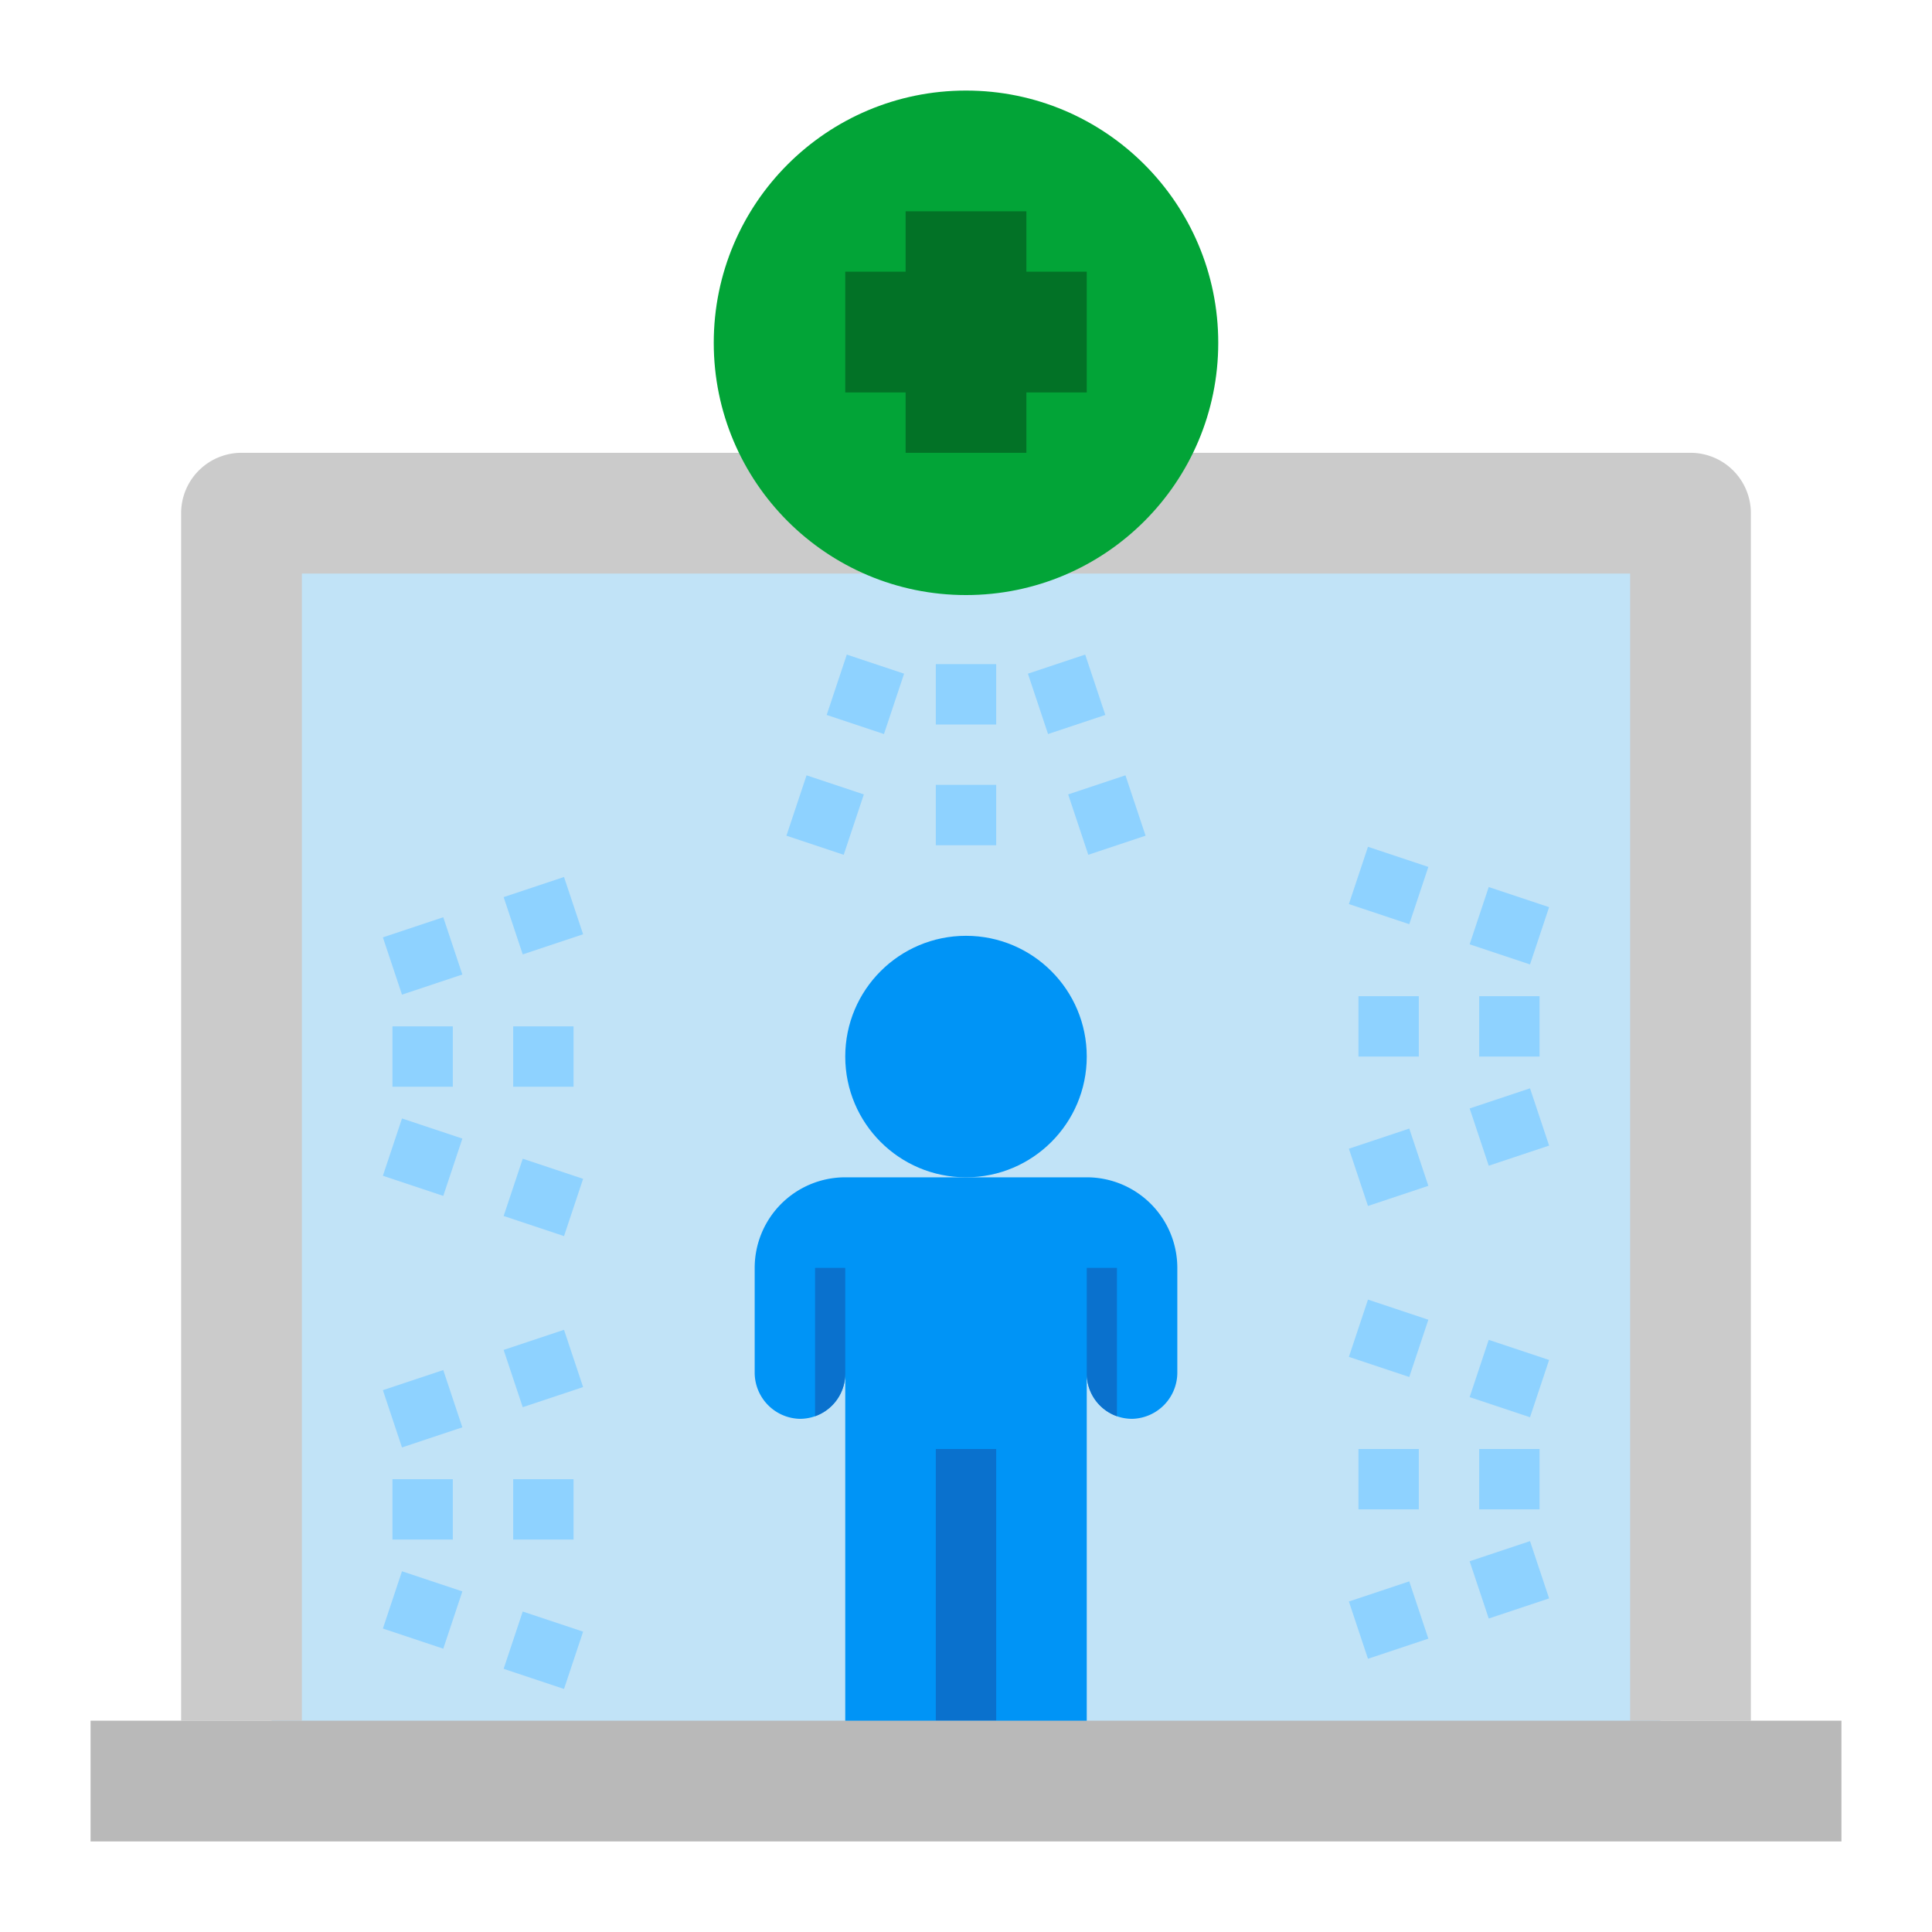 <?xml version="1.0" ?><svg viewBox="0 0 512 512" xmlns="http://www.w3.org/2000/svg"><g id="flat"><rect height="320" style="fill:#c1e3f7" width="368" x="72" y="144"/><path d="M288,312H224a24,24,0,0,0-24,24v27.6A12.262,12.262,0,0,0,211.775,376,12,12,0,0,0,224,364V464h64V364a12,12,0,0,0,12.225,12A12.262,12.262,0,0,0,312,363.6V336A24,24,0,0,0,288,312Z" style="fill:#0094f6"/><circle cx="256" cy="280" r="32" style="fill:#0094f6"/><path d="M224,336v28a11.985,11.985,0,0,1-8,11.31V336Z" style="fill:#0a71cd"/><path d="M296,336v39.31A11.985,11.985,0,0,1,288,364V336Z" style="fill:#0a71cd"/><rect height="72" style="fill:#0a71cd" width="16" x="248" y="384"/><path d="M64,120a16,16,0,0,0-16,16V456H80V152H432V456h32V136a16,16,0,0,0-16-16Z" style="fill:#cbcbcb"/><rect height="16" style="fill:#8ed2ff" width="16" x="104" y="272"/><rect height="16" style="fill:#8ed2ff" width="16" x="136" y="272"/><rect height="16" style="fill:#8ed2ff" transform="translate(-74.375 48.429) rotate(-18.438)" width="16.866" x="103.567" y="245.333"/><rect height="16" style="fill:#8ed2ff" transform="translate(-69.359 58.002) rotate(-18.438)" width="16.866" x="135.567" y="234.667"/><rect height="16.866" style="fill:#8ed2ff" transform="translate(-214.347 315.94) rotate(-71.565)" width="16" x="104" y="298.234"/><rect height="16.866" style="fill:#8ed2ff" transform="translate(-202.586 353.591) rotate(-71.565)" width="16" x="136" y="308.9"/><rect height="16" style="fill:#8ed2ff" width="16" x="104" y="392"/><rect height="16" style="fill:#8ed2ff" width="16" x="136" y="392"/><rect height="16" style="fill:#8ed2ff" transform="translate(-112.329 54.589) rotate(-18.438)" width="16.866" x="103.567" y="365.333"/><rect height="16" style="fill:#8ed2ff" transform="translate(-107.313 64.162) rotate(-18.438)" width="16.866" x="135.567" y="354.667"/><rect height="16.866" style="fill:#8ed2ff" transform="translate(-328.189 397.991) rotate(-71.565)" width="16" x="104" y="418.234"/><rect height="16.866" style="fill:#8ed2ff" transform="translate(-316.428 435.643) rotate(-71.565)" width="16" x="136" y="428.9"/><rect height="16" style="fill:#8ed2ff" width="16" x="392" y="384"/><rect height="16" style="fill:#8ed2ff" width="16" x="360" y="384"/><rect height="16" style="fill:#8ed2ff" transform="translate(-111.883 148.005) rotate(-18.438)" width="16.866" x="391.567" y="410.667"/><rect height="16" style="fill:#8ed2ff" transform="translate(-116.899 138.432) rotate(-18.438)" width="16.866" x="359.567" y="421.333"/><rect height="16.866" style="fill:#8ed2ff" transform="translate(-73.079 629.274) rotate(-71.565)" width="16" x="392" y="356.9"/><rect height="16.866" style="fill:#8ed2ff" transform="translate(-84.84 591.623) rotate(-71.565)" width="16" x="360" y="346.234"/><rect height="16" style="fill:#8ed2ff" width="16" x="392" y="264"/><rect height="16" style="fill:#8ed2ff" width="16" x="360" y="264"/><rect height="16" style="fill:#8ed2ff" transform="translate(-73.929 141.845) rotate(-18.438)" width="16.866" x="391.567" y="290.667"/><rect height="16" style="fill:#8ed2ff" transform="translate(-78.945 132.272) rotate(-18.438)" width="16.866" x="359.567" y="301.333"/><rect height="16.866" style="fill:#8ed2ff" transform="translate(40.763 547.222) rotate(-71.565)" width="16" x="392" y="236.9"/><rect height="16.866" style="fill:#8ed2ff" transform="translate(29.001 509.571) rotate(-71.565)" width="16" x="360" y="226.234"/><rect height="16" style="fill:#8ed2ff" width="16" x="248" y="176"/><rect height="16" style="fill:#8ed2ff" width="16" x="248" y="208"/><rect height="16.865" style="fill:#8ed2ff" transform="translate(-43.679 98.823) rotate(-18.434)" width="16.001" x="274.666" y="175.567"/><rect height="16.865" style="fill:#8ed2ff" transform="translate(-53.25 103.838) rotate(-18.434)" width="16.001" x="285.333" y="207.567"/><rect height="16.001" style="fill:#8ed2ff" transform="translate(-17.743 343.384) rotate(-71.566)" width="16.865" x="220.901" y="176"/><rect height="16.001" style="fill:#8ed2ff" transform="translate(-55.395 355.145) rotate(-71.566)" width="16.865" x="210.234" y="208"/><rect height="32" style="fill:#b9b9b9" width="464" x="24" y="456"/><circle cx="256" cy="90.849" r="66.849" style="fill:#02a437"/><polygon points="288 72 272 72 272 56 240 56 240 72 224 72 224 104 240 104 240 120 272 120 272 104 288 104 288 72" style="fill:#027226"/></g></svg>